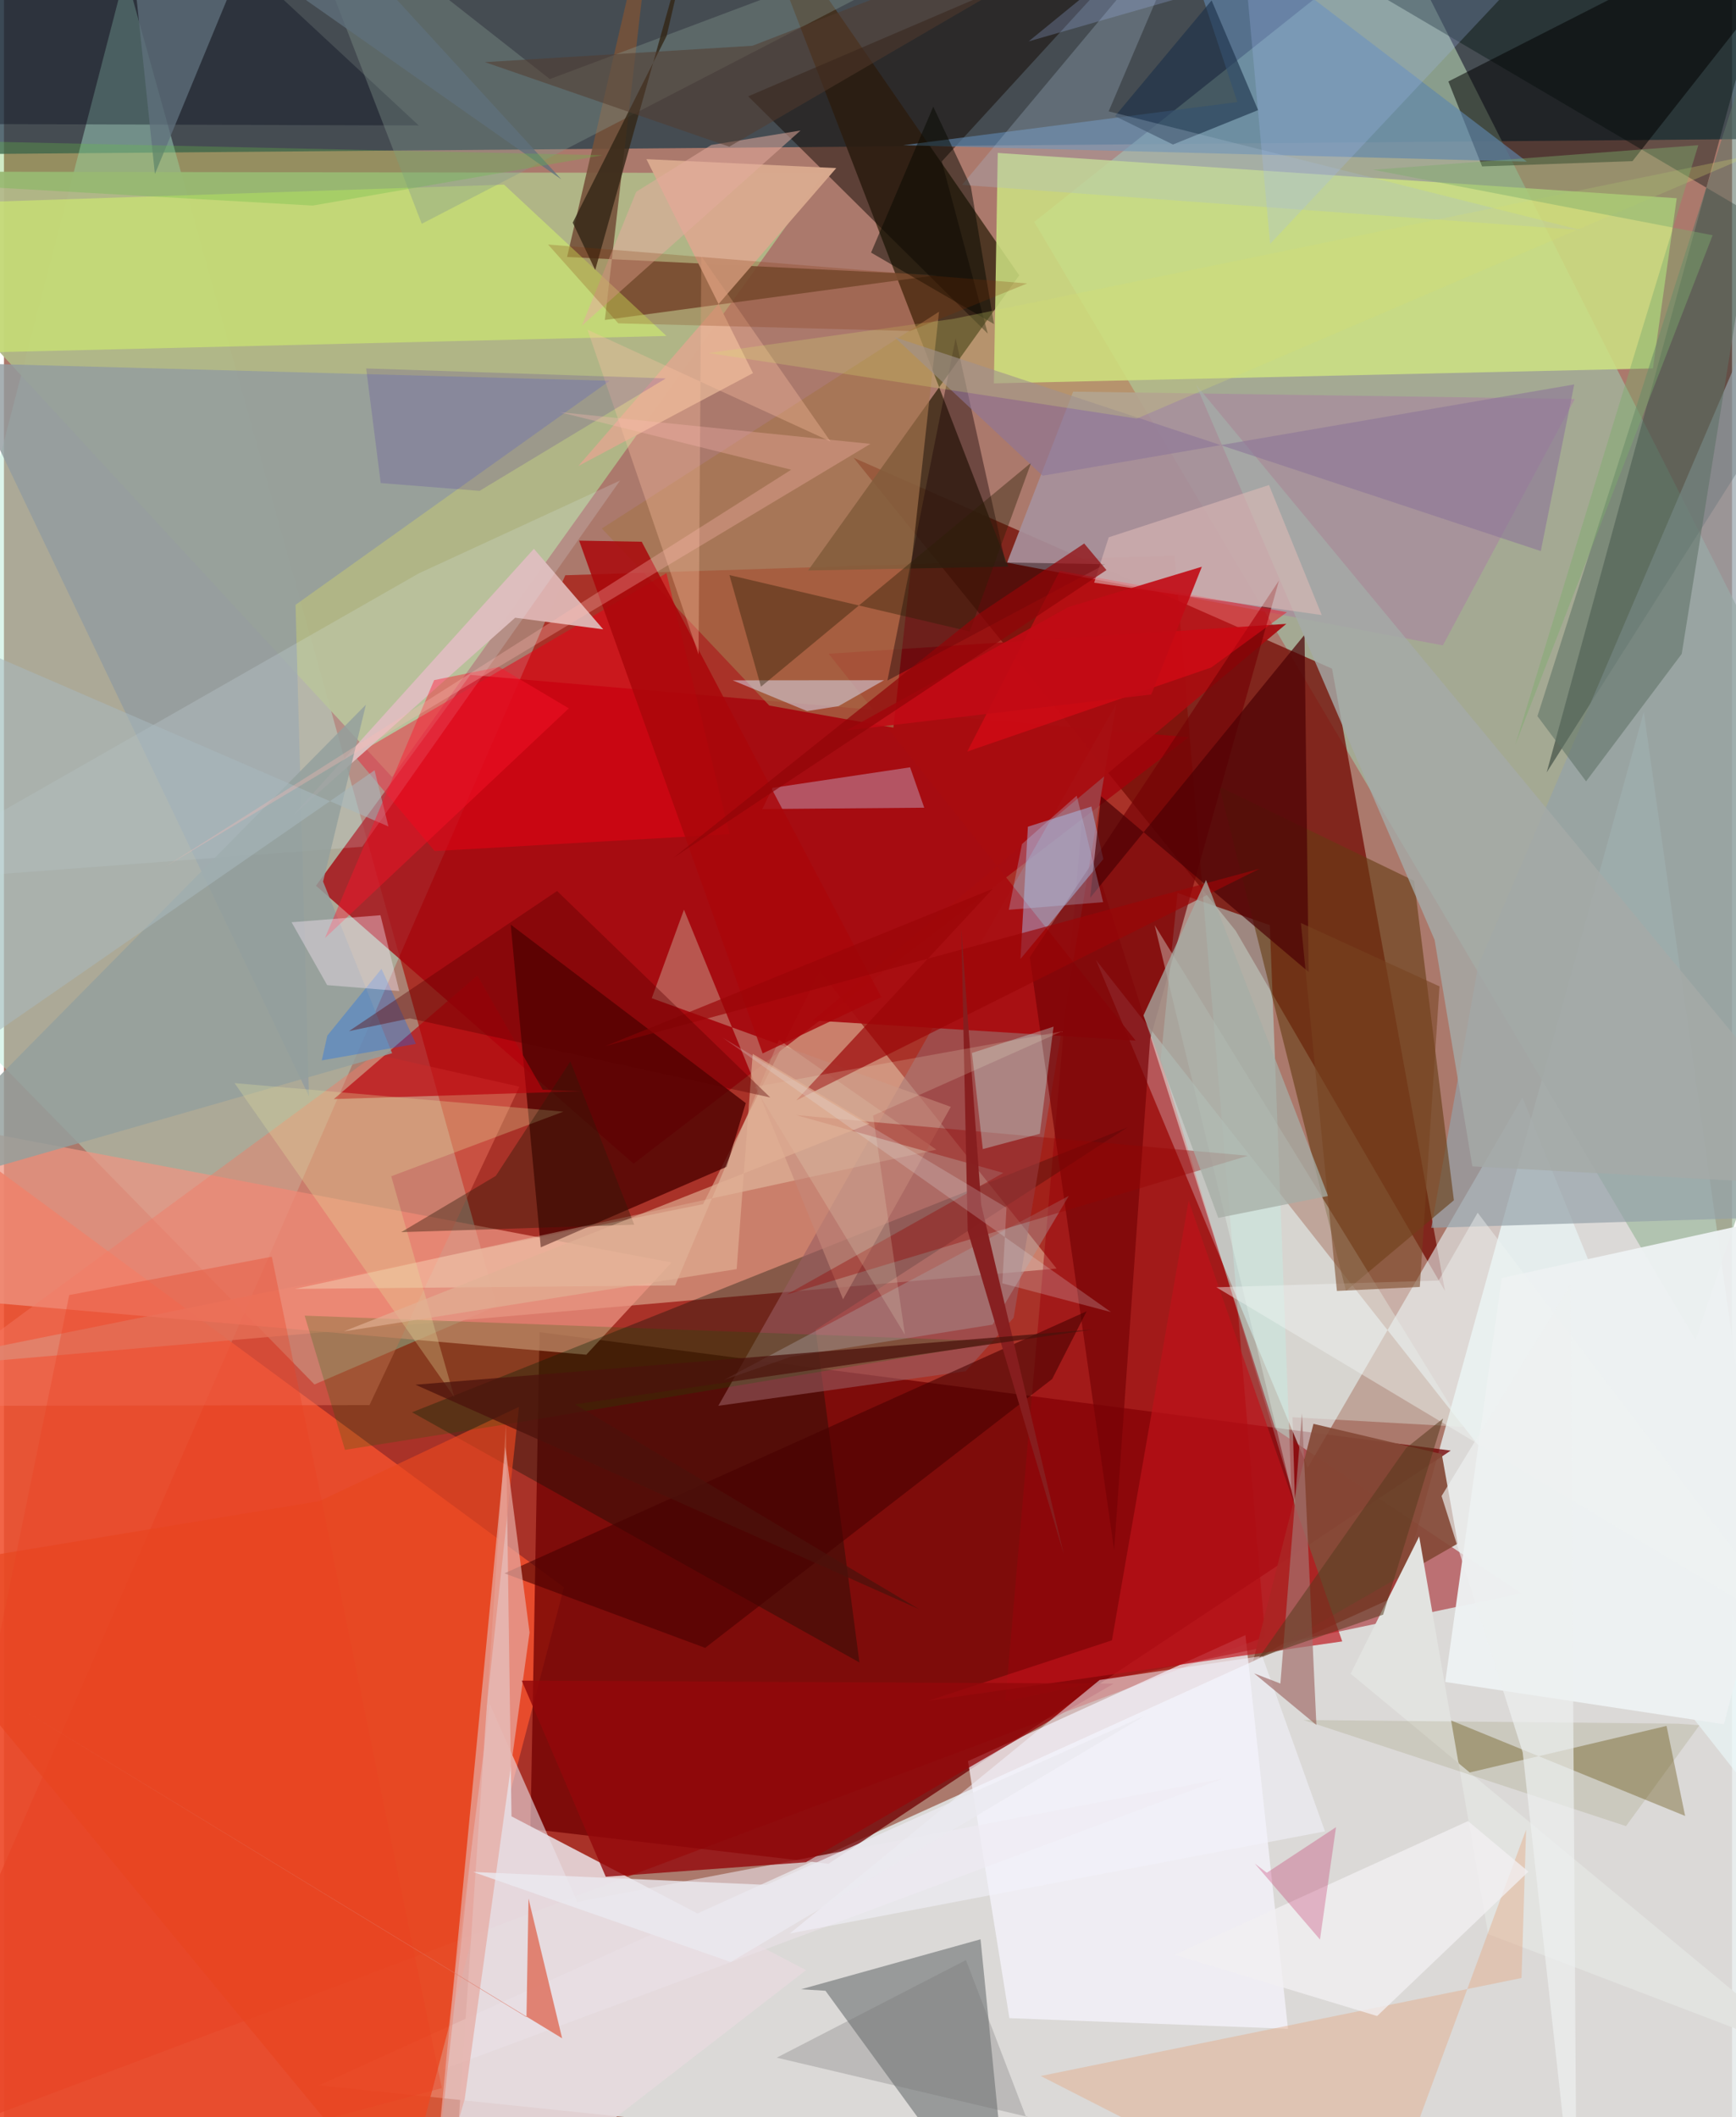 <svg xmlns="http://www.w3.org/2000/svg" width="228" height="278" viewBox="0 0 836 1024"><path fill="#ab796c" d="M0 0h836v1024H0z"/><path fill="#e4eaea" fill-opacity=".851" d="M674.908 771.431L152.43 1008.6 898 1086 793.307 344.304z"/><path fill="#a8170e" fill-opacity=".718" d="M-62 1044.574L271.556 278.23l294.73-9.495 43.84 522.9z"/><path fill="#253e49" fill-opacity=".753" d="M29.004-44.23L-62 74.94l907.007-7.68L898-62z"/><path fill="#afe8d0" fill-opacity=".431" d="M58.756-13.184l179.724 644.83-88.27 37.966L-62 452.71z"/><path fill="#a2baa2" fill-opacity=".729" d="M818.343 647.992L498.427 107.329 673.88-32.305 898 411.55z"/><path fill="#f04f2d" fill-opacity=".875" d="M-11.89 559.279L270.9 767.763 187.548 1086l-245.268-27.834z"/><path fill="#700002" fill-opacity=".765" d="M398.89 901.447L254.708 884.59l4.39-240.278 440.824 57.286z"/><path fill="#740d04" fill-opacity=".761" d="M595.885 450.186l101.24 174.238-54.636-301.017-231.437-101.99z"/><path fill="#e6dadd" fill-opacity=".902" d="M388.016 952.89L245.53 878.501l-2.7-189.52L215.912 1086z"/><path fill="#ecfcfd" fill-opacity=".576" d="M898 933.532L528.317 464.354l102.45 245.477L734.582 530.82z"/><path fill="#d08f7a" fill-opacity=".824" d="M338.206 582.418l56.504-112.597 114.52 143.746L-62 663.135z"/><path fill="#b1b887" fill-opacity=".945" d="M-7.136 164.832l-4.657-81.766 408.538.66-208.98 292.12z"/><path fill="#a5000a" fill-opacity=".757" d="M304.596 562.803l-153.66-134.408L225.63 326.42l347.479 30.154z"/><path fill="#432f1a" fill-opacity=".882" d="M491.16 133.163l-102.136 142.75 96.842-1.851L356.31-62z"/><path fill="#001513" fill-opacity=".412" d="M564.193-62L898 134.59 746.332 373.578 849.516-4.09z"/><path fill="#cde283" fill-opacity=".851" d="M809.235 95.877L480.766 73.973l-1.86 111.447 318.815-7.223z"/><path fill="#f8f6ff" fill-opacity=".694" d="M486.405 976.114l-20.042-124.299 134.225-60.97 20.582 190.404z"/><path fill="#b9e1dd" fill-opacity=".518" d="M559.627 512.305l63.198 208.215-10.417-273.056-44.686-15.57z"/><path fill="#9b040b" fill-opacity=".49" d="M733.98 770.666l-118.952-79.45-93.55-294.034-37.046 425.697z"/><path fill="#ed9682" fill-opacity=".737" d="M-42.862 541.294l365.844 69.33-41.264 44.599-333.627-29.119z"/><path fill="#021005" fill-opacity=".337" d="M413.852 804.074l-216.41-120.996 346.14-137.85-150.899 97.9z"/><path fill="#4d0201" fill-opacity=".788" d="M358.86 533.527L245.15 447.18l14.545 156.111 89.903-38.941z"/><path fill="#505658" fill-opacity=".478" d="M385.638 962.128l86.81-24.164L487.178 1086l-89.757-123.136z"/><path fill="#a7919c" fill-opacity=".91" d="M517.24 189.418l242.688 3.55-63.83 119.188-210.824-40.031z"/><path fill="#eef2f3" fill-opacity=".961" d="M832.081 833.96L697.246 813.5l27.35-195.343L898 580.08z"/><path fill="#95a1a8" fill-opacity=".694" d="M713.173 467.189l-22.677 126.678L898 587.465l-57.777-417.38z"/><path fill="#985d62" fill-opacity=".584" d="M488.452 637.354l-23.171 25.857-119.688 16.722L538.102 340.52z"/><path fill="#75523a" fill-opacity=".898" d="M272.421 124.304L315.665-62l-24.964 216.762 160.676-21.69z"/><path fill="#a80c0f" fill-opacity=".933" d="M620.374 301.732L398.98 316.206l148.478 187.087-156.19-9.733z"/><path fill="#653c11" fill-opacity=".596" d="M587.985 380.49l61.247 243.873 52.204-43.836L682.18 426.02z"/><path fill="#929c9f" fill-opacity=".804" d="M293.031 184.17L141.063 292.53l6.493 237.702L-22.03 175.586z"/><path fill="#a4744e" fill-opacity=".663" d="M289.231 255.607l163.141-104.852-22.082 201.18-60.03-10.674z"/><path fill-opacity=".522" d="M898-62L787.837 77.931l-72.76 2.556-16.305-41.081z"/><path fill="#d7fc69" fill-opacity=".482" d="M-55.222 171.576l375.72-9.081L241.925 89.3l-277.324 9.254z"/><path fill="#854a37" fill-opacity=".925" d="M604.326 803.353l98.986-56.77-7.737-43.303-62.077-14.613z"/><path fill="#740205" fill-opacity=".671" d="M554.474 502.628l62.349-221.859-120.587 182.22 40.834 286.77z"/><path fill="#ea0114" fill-opacity=".514" d="M351.036 403.471l-142.67 8.162-38.891-46.19 151.02-88.222z"/><path fill="#150d07" fill-opacity=".522" d="M360.043 46.592l201.78-86.513L453.69 78.09l22.265 83.285z"/><path fill="#dcb2b0" fill-opacity=".988" d="M289.903 304.4l-42.592-5.628-107.134 95.3 116.192-128.633z"/><path fill="#806f3d" fill-opacity=".494" d="M804.31 834.762l9 43.553-118.567-48.358 11.16 28.087z"/><path fill="#eae1e7" fill-opacity=".6" d="M212.446 1000.897l22.608-176.651 42.293 95.622 312.84-59.75z"/><path fill="#e3f4ed" fill-opacity=".361" d="M706.044 690.126L556.683 447.451 624.62 728.34l-1.267-42.878z"/><path fill="#000617" fill-opacity=".349" d="M200.667 60.684l-254.22-.818L-62-17.86 68.665-62z"/><path fill="#a7ceff" fill-opacity=".435" d="M491.758 463.83l40.086-48.32-5.791-25.41-30.703 9.747z"/><path fill="#e2e3e0" d="M718.011 935.448l-33.366-192.333-33.163 66.396 224.726 186.368z"/><path fill="#5f85ac" fill-opacity=".639" d="M596.681 49.355L562.177-54.94 736.739 78.187 435.018 70.24z"/><path fill="#d8a98e" fill-opacity=".988" d="M402.647 81.302L277.839 225.42l84.515-44.963-51.54-103.475z"/><path fill="#f37a65" fill-opacity=".427" d="M249.37 525.6l-72.536 154.003-228.368.416 231.232-170.138z"/><path fill="#83988f" fill-opacity=".373" d="M264.08 38.254L531.02-62 202.113 108.24 136.386-62z"/><path fill="#fafddb" fill-opacity=".294" d="M374.958 502.978L324.7 621.714l-183.87 1.677 310.257-67.34z"/><path fill="#cbc8e8" fill-opacity=".384" d="M445.2 390.655l-6.835-19.528-66.535 9.947-4.962 10.245z"/><path fill="#4c0103" fill-opacity=".694" d="M530.75 385.093l-5.273 49.144 103.706-127.216 1.99 163.092z"/><path fill="#be121a" fill-opacity=".675" d="M647.424 793.892l-200.196 28.706 88.78-29.234 37.11-212.652z"/><path fill="#1f080b" fill-opacity=".431" d="M484.49 272.058l48.293.827-105.392 56.277 32.992-165.536z"/><path fill="#e4ab84" fill-opacity=".431" d="M501.554 1004.09l232.594-47.4 2.231-71.746L662.14 1086z"/><path fill="#5e7166" fill-opacity=".565" d="M872.337-62l-60.691 378.281-46.26 61.63-23.528-31.537z"/><path fill="#e84720" fill-opacity=".678" d="M152.67 726.006L-62 761.589 205.432 1086l43.715-405.548z"/><path fill="#e6f4ff" fill-opacity=".176" d="M173.31 409.55L-62 427.259l262.78-149.987 97.268-44.857z"/><path fill="#480001" fill-opacity=".592" d="M507.101 666.97L339.23 797.022l-97.09-36.054 281.625-126.735z"/><path fill="#b9030c" fill-opacity=".663" d="M229.017 471.832l31.615 55.224 18.558.736-119.59 3.79z"/><path fill="#e6aaa1" fill-opacity=".714" d="M206.757 1071.097l16.136-55.79 31.38-225.742-11.708-89.667z"/><path fill="#c5897a" fill-opacity=".596" d="M313.373 482.786l144.683 52.563-52.128 93.07-76.962-188.441z"/><path fill="#f3071a" fill-opacity=".451" d="M620.683 296.086L510.8 276.087l-44.78 87.408 118.057-40.661z"/><path fill="#066202" fill-opacity=".204" d="M481.947 648.9l-336.483-12.57 19.513 64.91 82.94-13.174z"/><path fill="#94080b" fill-opacity=".8" d="M291.14 907.722l96.782-7.009 148.873-86.393-286.31-1.468z"/><path fill="#94a09d" fill-opacity=".827" d="M-62 581.073l249.798-71.668-33.415-83.029 20.722-85.553z"/><path fill="#aa9da0" fill-opacity=".404" d="M515.147 578.406L348.354 667.42l32.335-11.2 97.594-15.546z"/><path fill="#dbe7ff" fill-opacity=".478" d="M425.758 328.99l-73.22.063 35.997 14.878 15.18-2.383z"/><path fill="#aa070a" fill-opacity=".843" d="M278.248 261.483l30.285.54 115.886 220.248-57.396 27.245z"/><path fill="#970400" fill-opacity=".369" d="M378.637 626.128l223.158-67.134-218.55-19.65 100.201 27.958z"/><path fill="#1a3048" fill-opacity=".616" d="M606.73 53.256L584.23.203l-46.735 55.964L565.52 69.89z"/><path fill="#a7bdd2" fill-opacity=".282" d="M762.934 111.304l-228.51-57.44L577.36-46.844 463.475 89.425z"/><path fill="#332616" fill-opacity=".8" d="M320.584 17.364l-45.417 90.326 10.868 22.9 48.868-174.81z"/><path fill="#c6faf3" fill-opacity=".329" d="M468.288 509.277l39.48-12.716-6.641 51.806-27.588 7.398z"/><path fill="#a5aaa7" fill-opacity=".812" d="M898 574.383l-321.346-388.37L692.104 454.6l18.28 109.516z"/><path fill="#5f717d" fill-opacity=".757" d="M133.41-62L269.672 86.775 57.764-62 73.026 84.155z"/><path fill="#e4e29f" fill-opacity=".294" d="M187.369 568.905l83.274-31.24-159.085-13.803L217.852 675.75z"/><path fill="#fec0a1" fill-opacity=".345" d="M399.859 213.516l-62.49-89.594-1.343 192.604-53.715-157.05z"/><path fill="#2b1e06" fill-opacity=".4" d="M467.217 305.43l-116.251-27.286 15.257 53.989 130.726-108.382z"/><path fill="#dfbab7" fill-opacity=".58" d="M611.992 234.592l25.52 62.888-110.102-15.65 7.037-21.958z"/><path fill="#f3f3fd" fill-opacity=".525" d="M380.206 935.138l149.857-122.59 78.63-11.612 30.377 84.82z"/><path fill="#9a0507" fill-opacity=".675" d="M478.314 429.917l-95.03 102.328L607.438 420.17l-316.48 85.79z"/><path fill="#8d7698" fill-opacity=".604" d="M759.656 185.934l-257.184 44.15-71.629-67.004 312.635 103.454z"/><path fill="#a6aea5" fill-opacity=".749" d="M640.559 578.45l-53.102 10.59-36.193-97.907 30.253-65.509z"/><path fill="#a5706e" fill-opacity=".706" d="M604.789 809.348l30.134 24.97-6.98-150.73-10.44 130.69z"/><path fill="#c20b14" fill-opacity=".898" d="M514.88 293.646l-107.423 59.69 147.583-17.44 24.459-61.78z"/><path fill="#a4bdf4" fill-opacity=".247" d="M495.698 20.023L781.538-62 612.532 117.967 596.175-62z"/><path fill="#2d1b09" fill-opacity=".4" d="M192.177 595.948l112.74-3.61-30.9-78.956-36.06 55.343z"/><path fill="#f2eff2" fill-opacity=".776" d="M708.273 880.794l29.217 24.458-73.186 69.83-97.89-29.64z"/><path fill="#070a00" fill-opacity=".494" d="M478.936 156.734l-11.183-66.46-18.183-38.688-30.083 70.59z"/><path fill="#f0f3f1" fill-opacity=".439" d="M694.07 619.356l-107.541 3.258 282.16 168.91-155.75-204.971z"/><path fill="#0066fd" fill-opacity=".306" d="M156.426 500.898l-2.658 11.968 45.54-7.978-16.667-36.293z"/><path fill="#b90448" fill-opacity=".243" d="M610.927 905.783l33.489-22.056-7.762 54.348-31.539-36.741z"/><path fill="#3000a4" fill-opacity=".153" d="M182.272 233.634l-7.053-55.43 144.974 4.818-90.119 54.397z"/><path fill="#871e1f" fill-opacity=".973" d="M472.777 582.677L512.7 751.7l-46.46-156.27-3.11-146.411z"/><path fill="#a8b9be" fill-opacity=".549" d="M-62 539.61l241.283-167.05 6.714 27.182-196.81-85.138z"/><path fill="#d6df6f" fill-opacity=".263" d="M459.427 154.193L340.8 170.753l207.255 31.694 297.32-127.443z"/><path fill="#eb3f22" fill-opacity=".333" d="M-62 1083.359L31.574 626.37l98.01-18.545 82.232 402.117z"/><path fill="#65bc44" fill-opacity=".31" d="M-62 87.444L149.333 99.43 289.6 75.08l-303.836-6.715z"/><path fill="#ede8cb" fill-opacity=".2" d="M363.144 525.693l72.72 119.861-15.394-106.013 91.277-40.675z"/><path fill="#ff132b" fill-opacity=".412" d="M273.272 342.608L155.287 453.707l52.825-124.747 31.432-6.396z"/><path fill="#df7563" fill-opacity=".878" d="M253.762 918.276l-.983 57.313L6.404 825.369l263.624 160.48z"/><path fill="#774320" fill-opacity=".549" d="M684.952 622.445l-40.107 1.941-17.423-177.972 67.042 30.663z"/><path fill="#e2b195" fill-opacity=".639" d="M362.227 509.726l-7.764 104.096-190.086 30.136 254.324-100.462z"/><path fill="#7dad6d" fill-opacity=".435" d="M819.673 70.225l-88.608 290.234 95.545-246.68-164.278-31.672z"/><path fill="#727374" fill-opacity=".298" d="M465.387 948.017L518.271 1086l191.72-11.459-336.142-79.326z"/><path fill="#563a1e" fill-opacity=".525" d="M678.372 700.322l-71.28 101.438 60.122-20.819 29.026-94.88z"/><path fill="#ebe9f0" fill-opacity=".8" d="M351.57 948.95l-124.564-43.529 141.84 6.233 183.095-81.868z"/><path fill="#e5ac9e" fill-opacity=".525" d="M342.198 70.114l43.162-6.99-105.828 94.407 26.347-64.784z"/><path fill="#5d0000" fill-opacity=".384" d="M166.908 498.726l29.491-6.182 174.322 38.268-103.133-99.868z"/><path fill="#b4d1f4" fill-opacity=".278" d="M531.763 436.338l-12.793-51.51-26.472 23.407-6.38 31.803z"/><path fill="#7f2e04" fill-opacity=".22" d="M263.223 118.266l33.966 38.12 141.207 3.71 56.589-23.005z"/><path fill="#f5e5f2" fill-opacity=".404" d="M156.353 476.47l34.87 2.847-9.07-36.65-43.004 3.39z"/><path fill="#e3ebed" fill-opacity=".22" d="M482.976 620.692l2.027-36.578-137.165-82.129L535.58 634.613z"/><path fill="#5f530b" fill-opacity=".122" d="M820.251 834.432l-10.625-.762-181-1.766L784.7 883.23z"/><path fill="#533a2d" fill-opacity=".518" d="M350.884 70.936L232.682 30.05l129.389-7.905L579.29-62z"/><path fill="#edf0f0" fill-opacity=".682" d="M734.724 847.565l-39.246-123.993 62.318-102.045L760.907 1086z"/><path fill="#910508" fill-opacity=".698" d="M323.977 414.834L471.87 296.767l50.716-33.895 10.772 12.855z"/><path fill="#4c120c" fill-opacity=".733" d="M276.249 679.215l250.197-36.163-327.386 26.683 243.61 108.537z"/><path fill="#ffb9b5" fill-opacity=".302" d="M419.174 214.692L78.324 419.033l302.51-191.85-111.952-27.832z"/></svg>